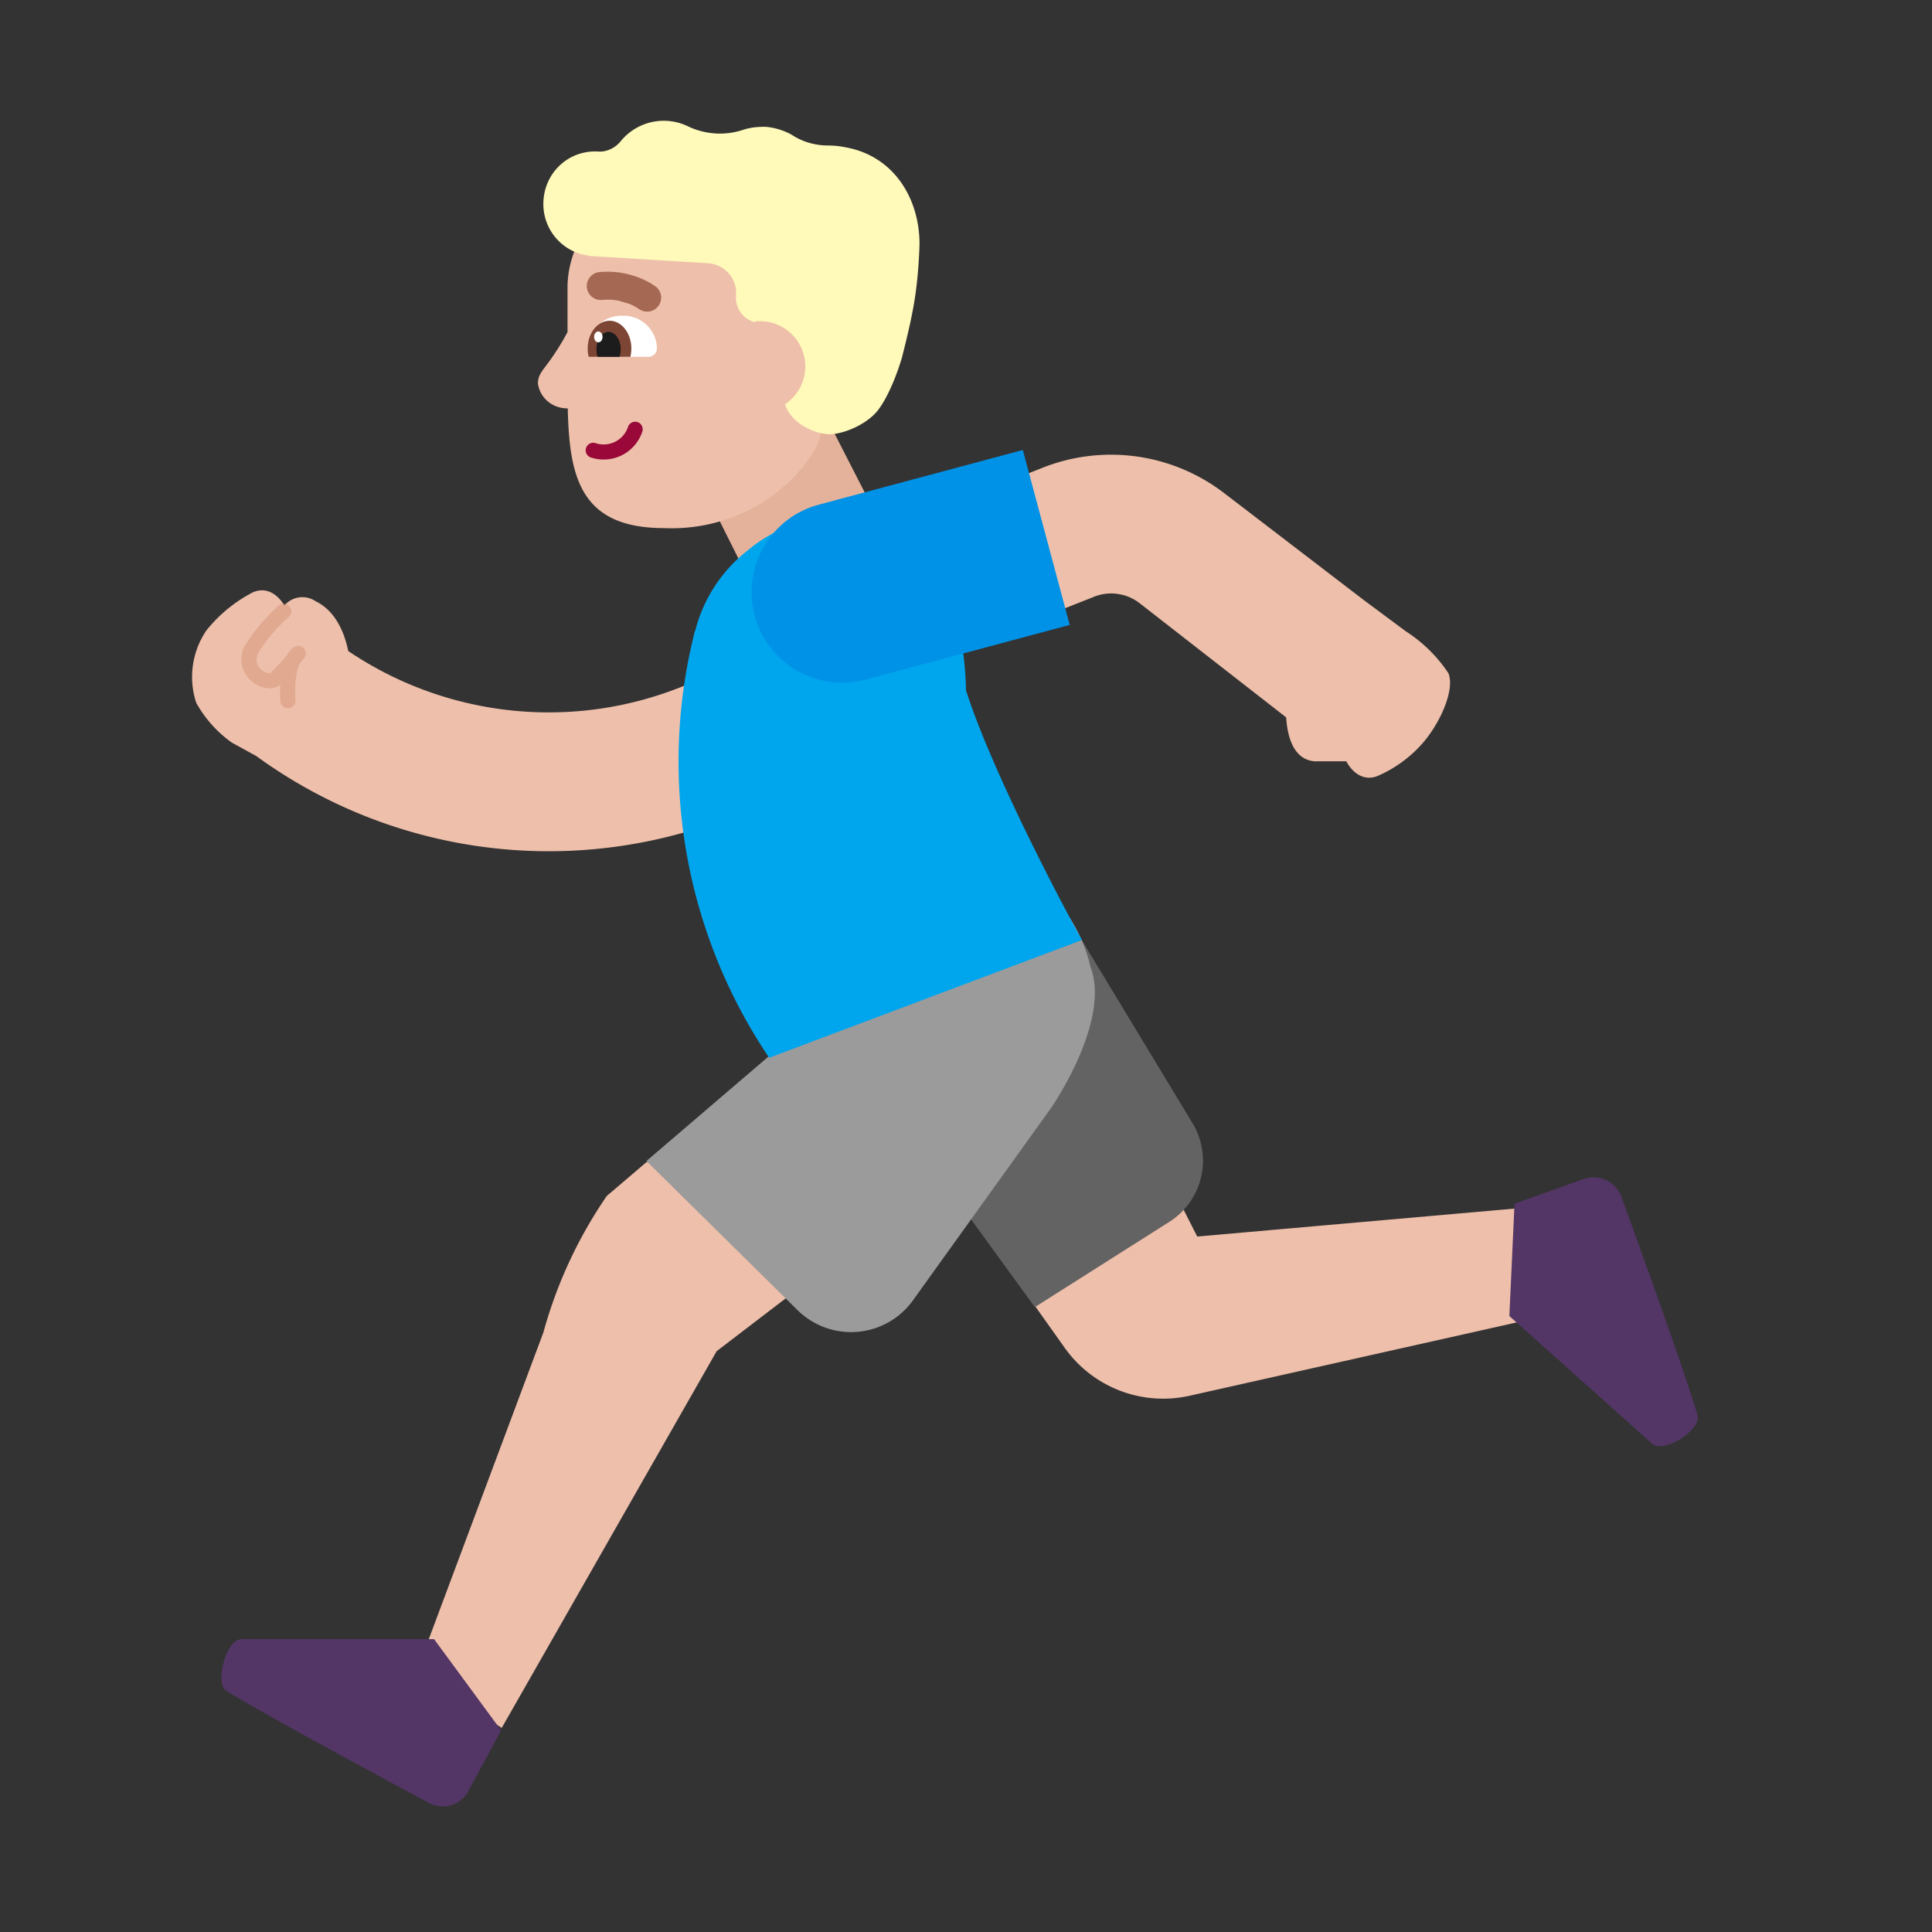 <svg xmlns="http://www.w3.org/2000/svg" width="1em" height="1em" viewBox="0 0 32 32"><rect x="0" y="0" width="32" height="32" fill="#333333" stroke="none"/><g fill="none"><path fill="#E4B29A" d="m13.73 7l1.05 2.05l-2.1 1.1l-1.05-2.1z"/><path fill="#EEBFAA" d="M12.475 8.411c.45-.242.818-.6 1.065-1.034l.35-1.283l.4-1.332a1.74 1.74 0 0 0-.542-1.243A1.9 1.9 0 0 0 12.45 3h-1.2a1.9 1.9 0 0 0-.71.136c-.225.09-.43.22-.602.386a1.8 1.8 0 0 0-.4.579c-.092.216-.14.447-.138.68V5.5a4 4 0 0 1-.353.553c-.092.122-.137.183-.137.3c.015.114.073.219.163.295s.207.117.327.116h.004c.025 1.141.21 1.983 1.596 1.983a2.85 2.85 0 0 0 1.475-.336"/><path fill="#EEBFAA" d="M18.106 9.89a.77.77 0 0 1 .774.104l2.423 1.888c.02.312.118.704.477.728h.52s.17.36.5.25c.3-.127.568-.322.78-.57c.28-.33.52-.87.41-1.14a2.4 2.4 0 0 0-.7-.69l-.7-.52l-2.29-1.754a3.08 3.08 0 0 0-3.073-.422l-3.28 1.296l.29.731l-.432-.328a5.93 5.93 0 0 1-8.037 1.32c-.058-.284-.2-.66-.538-.823a.39.39 0 0 0-.52.07s-.19-.36-.52-.22a2.4 2.4 0 0 0-.77.63a1.37 1.37 0 0 0-.17 1.2a2 2 0 0 0 .59.66l.404.222a8.23 8.23 0 0 0 11.38-1.65l2.47-.977zm-.186 5.68l-.45-.29q.103.191.172.395l-4.267 3.598l-2.668-.024l-.657.56A7.5 7.5 0 0 0 9 22.07l-2.1 5.62l1.41.93l3.56-6.24l3.76-2.876l2.01 2.827a2 2 0 0 0 2.05.79l6.2-1.39l-.61-1.73l-5.45.48l-2.044-4.02a2.7 2.7 0 0 0-.144-.786z"/><path fill="#533566" d="M27.364 23.912L25 21.798l.085-1.861l1.144-.408a.49.49 0 0 1 .626.292s1.092 2.995 1.263 3.63c.067.215-.554.639-.755.46M4 27.15h3.19l1.11 1.51l-.54 1a.48.48 0 0 1-.66.2S4.3 28.36 3.74 28c-.18-.12 0-.85.26-.85"/><path fill="#636363" d="m14.64 18.21l2.5 3.44l2.24-1.42a1.2 1.2 0 0 0 .37-1.63l-1.93-3.19z"/><path fill="#9B9B9B" d="m10.707 19.23l2.503 2.47a1.262 1.262 0 0 0 1.91-.16l2.29-3.19s1-1.44.65-2.34a2.5 2.5 0 0 0-.48-1l-4.84 2.48"/><path fill="#D19479" d="M4.793 10.042a.127.127 0 0 1-.011.177q-.3.264-.51.602a.26.26 0 0 0-.014.168a.22.22 0 0 0 .077.11a.26.26 0 0 0 .112.05a.1.1 0 0 0 .03.001q.146-.143.277-.297a.5.5 0 0 1 .06-.085c.101-.11.184-.068.221-.023a.125.125 0 0 1 .002.158l-.074.09l-.009.02c-.038.088-.08.262-.06.585a.125.125 0 0 1-.25.014a3 3 0 0 1-.003-.273c-.069.064-.164.068-.233.057a.5.5 0 0 1-.39-.336a.5.5 0 0 1 .035-.36q.233-.377.563-.669a.125.125 0 0 1 .177.011" opacity=".51"/><path fill="#00A6ED" d="m12.74 17.52l5.18-1.95c-.473-.857-1.52-2.883-1.92-4.136c-.04-2.182-1.27-2.734-1.27-2.734a2.38 2.38 0 0 0-2.35.42a2.45 2.45 0 0 0-.866 1.331l-.004-.001a8.77 8.77 0 0 0 1.23 7.07"/><path fill="#990838" d="M10.56 6.991c.065.022.1.093.079.158a.675.675 0 0 1-.847.43a.125.125 0 1 1 .076-.238a.425.425 0 0 0 .534-.27a.125.125 0 0 1 .158-.08"/><path fill="#fff" d="M9.87 5.91a.14.14 0 0 1-.13-.15a.55.55 0 0 1 .57-.53a.55.55 0 0 1 .57.53a.14.14 0 0 1-.13.15z"/><path fill="#7D4533" d="M10.441 5.91a.6.6 0 0 0 .016-.137c0-.254-.161-.46-.361-.46s-.362.206-.362.46q0 .072.017.137z"/><path fill="#1C1C1C" d="M10.261 5.91a.4.4 0 0 0 .02-.123c0-.16-.09-.29-.202-.29c-.11 0-.2.13-.2.29q0 .067.019.123z"/><path fill="#fff" d="M9.91 5.67c.039 0 .07-.04.07-.09s-.031-.09-.07-.09s-.07.04-.07.09s.031.09.07.09"/><path fill="#0092E7" d="M14.337 11.257a1.5 1.5 0 0 1-.776-2.898l3.38-.906l.777 2.898z"/><path fill="#A56953" d="M9.916 4.508a1.43 1.43 0 0 1 .875.192l.075.05l.006.005l.002.002a.232.232 0 0 1-.289.362l-.005-.003l-.031-.02a1 1 0 0 0-.125-.063l-.179-.053a1 1 0 0 0-.281-.011a.232.232 0 0 1-.048-.461"/><path fill="#FFF9BA" d="M14.1 2.46c.74.18 1.13.86 1.13 1.58c0 0-.01.58-.11 1.09c-.05.27-.12.55-.18.79c-.08.27-.22.63-.38.85c-.14.2-.46.38-.76.42c-.256.026-.695-.16-.798-.495a.75.75 0 0 0-.502-1.37v.012a.42.42 0 0 1-.31-.427a.496.496 0 0 0-.47-.55l-1.96-.12c-.01-.01-.03-.01-.04-.01A.86.86 0 0 1 9 3.36c.01-.5.42-.88.91-.85c.14.01.28-.06.37-.17a.92.92 0 0 1 1.11-.25c.29.14.62.16.92.06c.12-.04.24-.05.36-.05c.16.01.31.06.44.13c.18.12.39.18.61.18c.13 0 .25.02.38.05"/></g></svg>